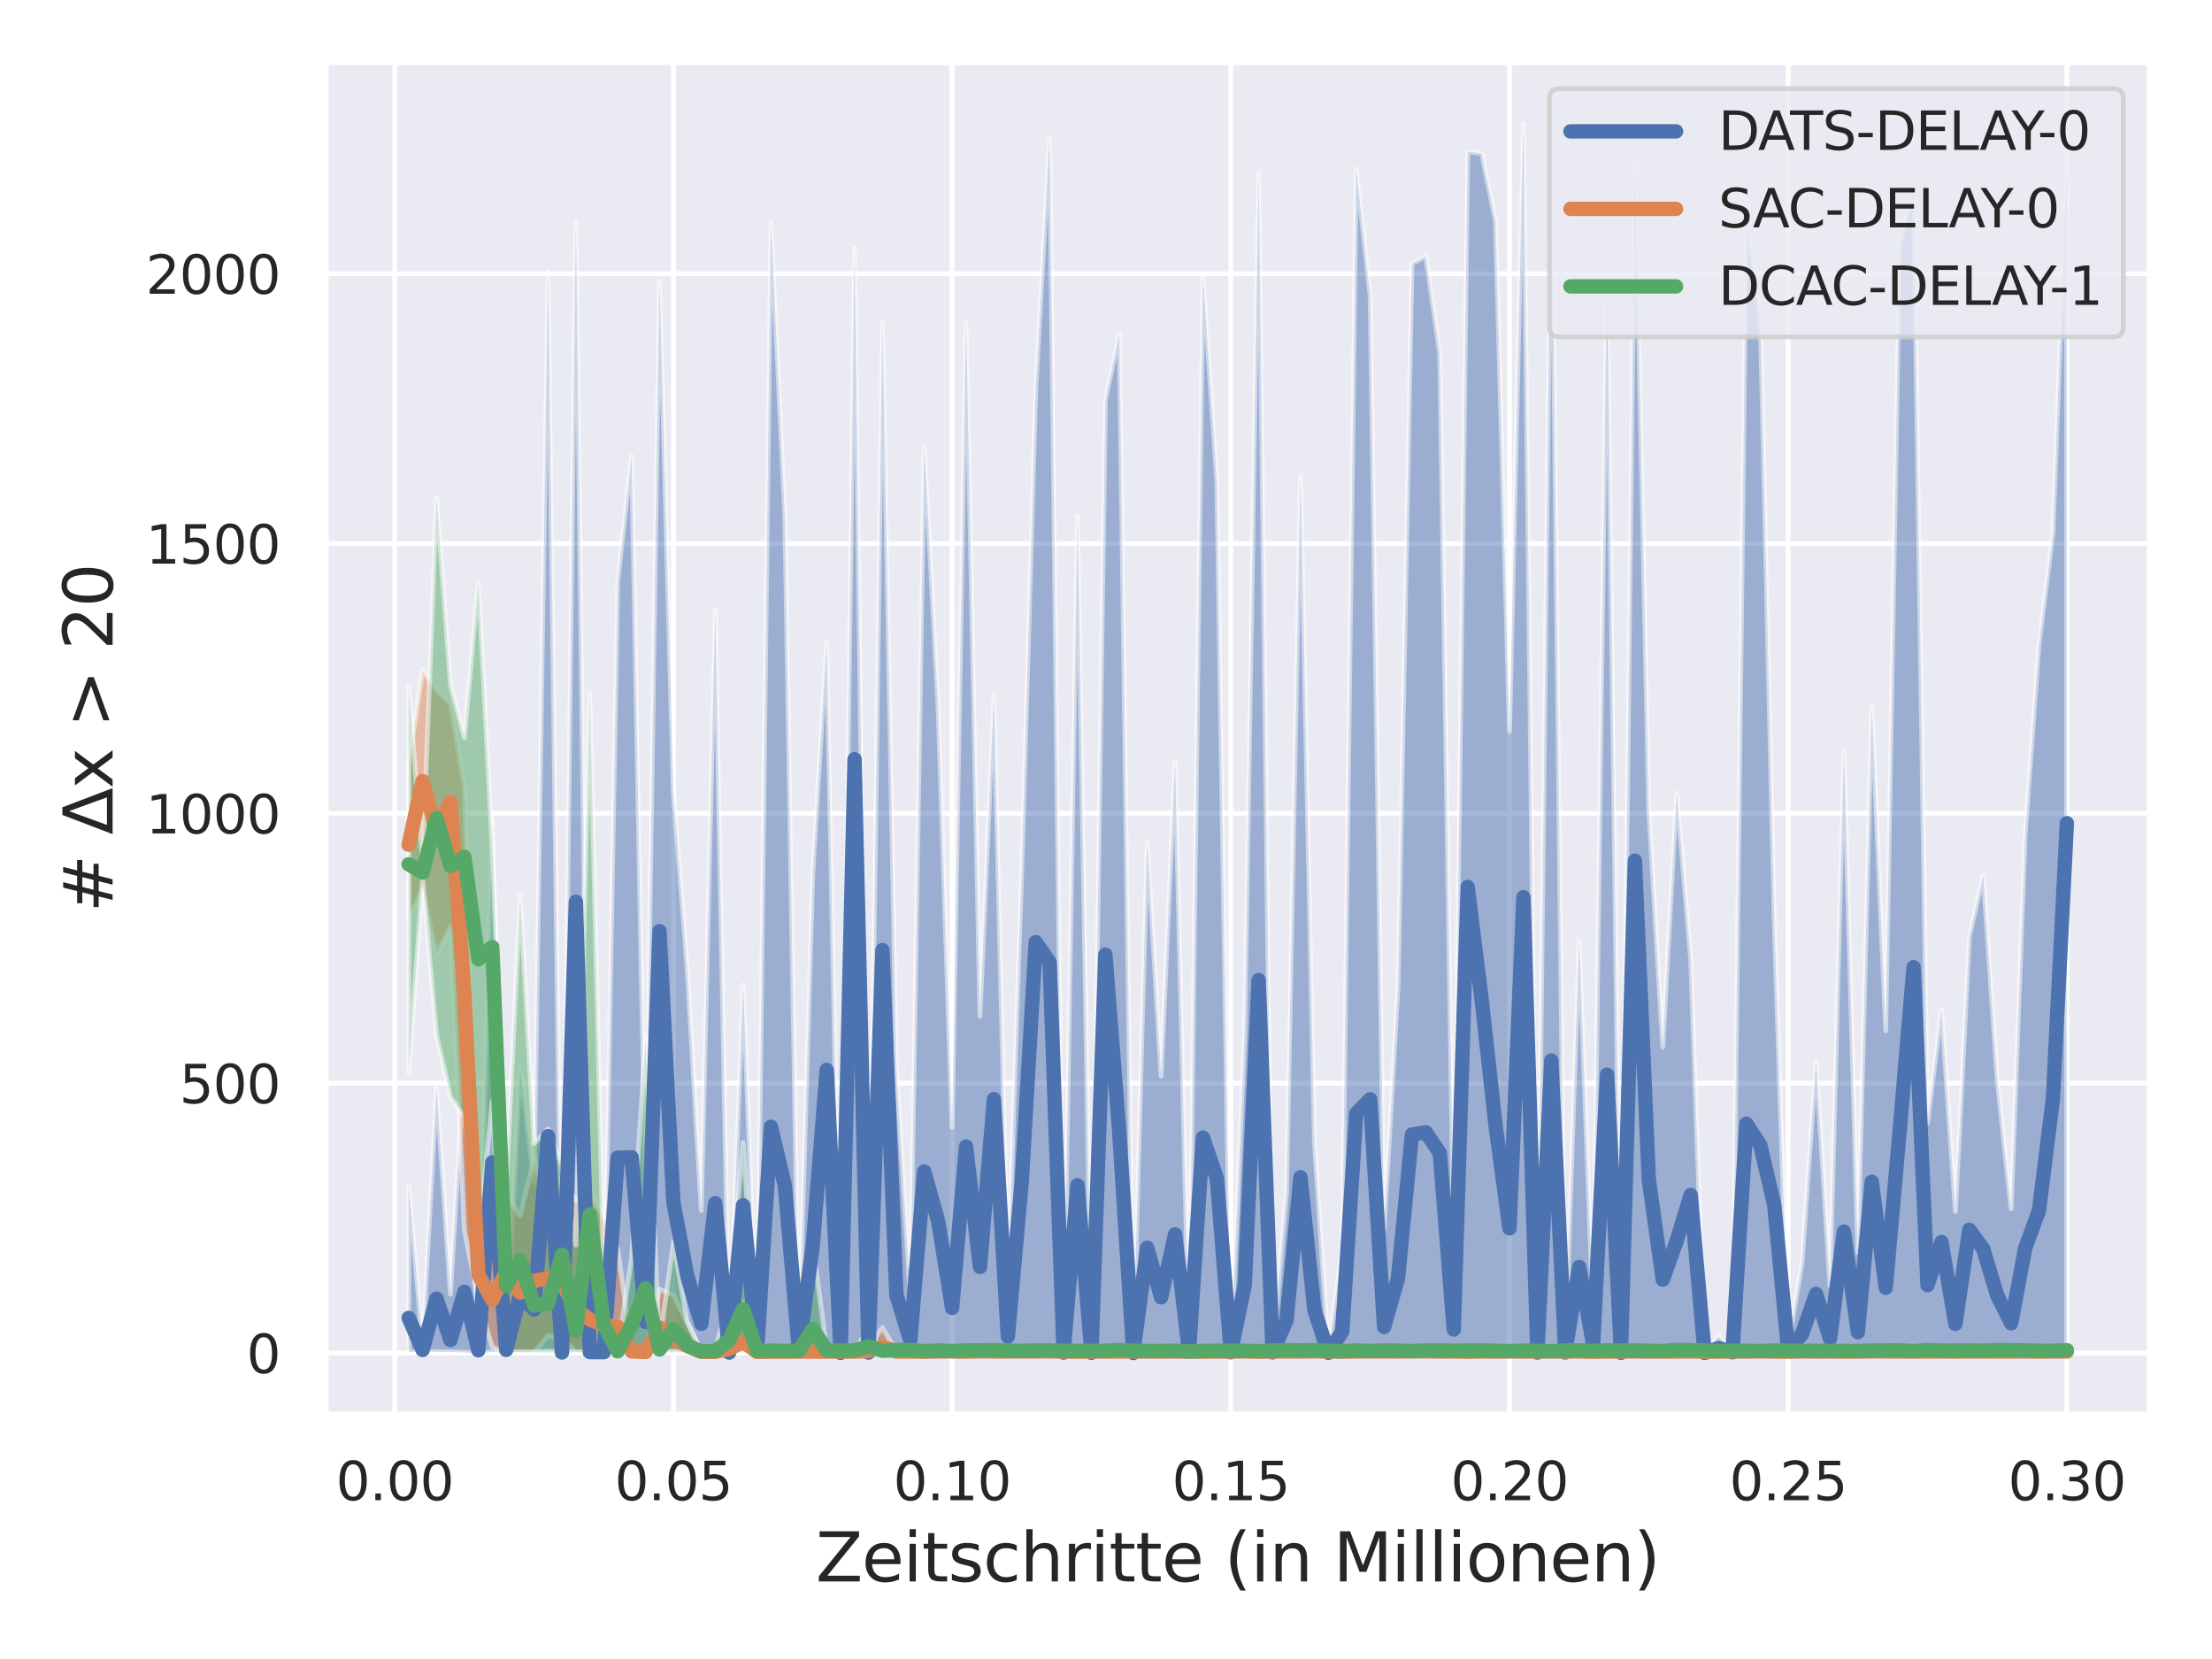 <?xml version="1.0" encoding="utf-8" standalone="no"?>
<!DOCTYPE svg PUBLIC "-//W3C//DTD SVG 1.1//EN"
  "http://www.w3.org/Graphics/SVG/1.1/DTD/svg11.dtd">
<svg xmlns:xlink="http://www.w3.org/1999/xlink" width="460.8pt" height="345.6pt" viewBox="0 0 460.8 345.6" xmlns="http://www.w3.org/2000/svg" version="1.1">
 <defs>
  <style type="text/css">*{stroke-linejoin: round; stroke-linecap: butt}</style>
 </defs>
 <g id="figure_1">
  <g id="patch_1">
   <path d="M 0 345.6 
L 460.8 345.6 
L 460.8 0 
L 0 0 
z
" style="fill: #ffffff"/>
  </g>
  <g id="axes_1">
   <g id="patch_2">
    <path d="M 67.86 294.66 
L 447.84 294.66 
L 447.84 12.96 
L 67.86 12.96 
z
" style="fill: #eaeaf2"/>
   </g>
   <g id="matplotlib.axis_1">
    <g id="xtick_1">
     <g id="line2d_1">
      <path d="M 82.229 294.66 
L 82.229 12.96 
" clip-path="url(#p1addf9d989)" style="fill: none; stroke: #ffffff; stroke-linecap: round"/>
     </g>
     <g id="text_1">
      <!-- 0.00 -->
      <g style="fill: #262626" transform="translate(69.983 312.518)scale(0.11 -0.11)">
       <defs>
        <path id="DejaVuSans-30" d="M 2034 4250 
Q 1547 4250 1301 3770 
Q 1056 3291 1056 2328 
Q 1056 1369 1301 889 
Q 1547 409 2034 409 
Q 2525 409 2770 889 
Q 3016 1369 3016 2328 
Q 3016 3291 2770 3770 
Q 2525 4250 2034 4250 
z
M 2034 4750 
Q 2819 4750 3233 4129 
Q 3647 3509 3647 2328 
Q 3647 1150 3233 529 
Q 2819 -91 2034 -91 
Q 1250 -91 836 529 
Q 422 1150 422 2328 
Q 422 3509 836 4129 
Q 1250 4750 2034 4750 
z
" transform="scale(0.016)"/>
        <path id="DejaVuSans-2e" d="M 684 794 
L 1344 794 
L 1344 0 
L 684 0 
L 684 794 
z
" transform="scale(0.016)"/>
       </defs>
       <use xlink:href="#DejaVuSans-30"/>
       <use xlink:href="#DejaVuSans-2e" x="63.623"/>
       <use xlink:href="#DejaVuSans-30" x="95.41"/>
       <use xlink:href="#DejaVuSans-30" x="159.033"/>
      </g>
     </g>
    </g>
    <g id="xtick_2">
     <g id="line2d_2">
      <path d="M 140.286 294.66 
L 140.286 12.96 
" clip-path="url(#p1addf9d989)" style="fill: none; stroke: #ffffff; stroke-linecap: round"/>
     </g>
     <g id="text_2">
      <!-- 0.05 -->
      <g style="fill: #262626" transform="translate(128.039 312.518)scale(0.11 -0.11)">
       <defs>
        <path id="DejaVuSans-35" d="M 691 4666 
L 3169 4666 
L 3169 4134 
L 1269 4134 
L 1269 2991 
Q 1406 3038 1543 3061 
Q 1681 3084 1819 3084 
Q 2600 3084 3056 2656 
Q 3513 2228 3513 1497 
Q 3513 744 3044 326 
Q 2575 -91 1722 -91 
Q 1428 -91 1123 -41 
Q 819 9 494 109 
L 494 744 
Q 775 591 1075 516 
Q 1375 441 1709 441 
Q 2250 441 2565 725 
Q 2881 1009 2881 1497 
Q 2881 1984 2565 2268 
Q 2250 2553 1709 2553 
Q 1456 2553 1204 2497 
Q 953 2441 691 2322 
L 691 4666 
z
" transform="scale(0.016)"/>
       </defs>
       <use xlink:href="#DejaVuSans-30"/>
       <use xlink:href="#DejaVuSans-2e" x="63.623"/>
       <use xlink:href="#DejaVuSans-30" x="95.41"/>
       <use xlink:href="#DejaVuSans-35" x="159.033"/>
      </g>
     </g>
    </g>
    <g id="xtick_3">
     <g id="line2d_3">
      <path d="M 198.342 294.66 
L 198.342 12.96 
" clip-path="url(#p1addf9d989)" style="fill: none; stroke: #ffffff; stroke-linecap: round"/>
     </g>
     <g id="text_3">
      <!-- 0.10 -->
      <g style="fill: #262626" transform="translate(186.096 312.518)scale(0.11 -0.11)">
       <defs>
        <path id="DejaVuSans-31" d="M 794 531 
L 1825 531 
L 1825 4091 
L 703 3866 
L 703 4441 
L 1819 4666 
L 2450 4666 
L 2450 531 
L 3481 531 
L 3481 0 
L 794 0 
L 794 531 
z
" transform="scale(0.016)"/>
       </defs>
       <use xlink:href="#DejaVuSans-30"/>
       <use xlink:href="#DejaVuSans-2e" x="63.623"/>
       <use xlink:href="#DejaVuSans-31" x="95.41"/>
       <use xlink:href="#DejaVuSans-30" x="159.033"/>
      </g>
     </g>
    </g>
    <g id="xtick_4">
     <g id="line2d_4">
      <path d="M 256.399 294.66 
L 256.399 12.96 
" clip-path="url(#p1addf9d989)" style="fill: none; stroke: #ffffff; stroke-linecap: round"/>
     </g>
     <g id="text_4">
      <!-- 0.15 -->
      <g style="fill: #262626" transform="translate(244.152 312.518)scale(0.11 -0.11)">
       <use xlink:href="#DejaVuSans-30"/>
       <use xlink:href="#DejaVuSans-2e" x="63.623"/>
       <use xlink:href="#DejaVuSans-31" x="95.41"/>
       <use xlink:href="#DejaVuSans-35" x="159.033"/>
      </g>
     </g>
    </g>
    <g id="xtick_5">
     <g id="line2d_5">
      <path d="M 314.455 294.66 
L 314.455 12.96 
" clip-path="url(#p1addf9d989)" style="fill: none; stroke: #ffffff; stroke-linecap: round"/>
     </g>
     <g id="text_5">
      <!-- 0.20 -->
      <g style="fill: #262626" transform="translate(302.209 312.518)scale(0.11 -0.11)">
       <defs>
        <path id="DejaVuSans-32" d="M 1228 531 
L 3431 531 
L 3431 0 
L 469 0 
L 469 531 
Q 828 903 1448 1529 
Q 2069 2156 2228 2338 
Q 2531 2678 2651 2914 
Q 2772 3150 2772 3378 
Q 2772 3750 2511 3984 
Q 2250 4219 1831 4219 
Q 1534 4219 1204 4116 
Q 875 4013 500 3803 
L 500 4441 
Q 881 4594 1212 4672 
Q 1544 4750 1819 4750 
Q 2544 4750 2975 4387 
Q 3406 4025 3406 3419 
Q 3406 3131 3298 2873 
Q 3191 2616 2906 2266 
Q 2828 2175 2409 1742 
Q 1991 1309 1228 531 
z
" transform="scale(0.016)"/>
       </defs>
       <use xlink:href="#DejaVuSans-30"/>
       <use xlink:href="#DejaVuSans-2e" x="63.623"/>
       <use xlink:href="#DejaVuSans-32" x="95.41"/>
       <use xlink:href="#DejaVuSans-30" x="159.033"/>
      </g>
     </g>
    </g>
    <g id="xtick_6">
     <g id="line2d_6">
      <path d="M 372.512 294.66 
L 372.512 12.96 
" clip-path="url(#p1addf9d989)" style="fill: none; stroke: #ffffff; stroke-linecap: round"/>
     </g>
     <g id="text_6">
      <!-- 0.25 -->
      <g style="fill: #262626" transform="translate(360.266 312.518)scale(0.11 -0.11)">
       <use xlink:href="#DejaVuSans-30"/>
       <use xlink:href="#DejaVuSans-2e" x="63.623"/>
       <use xlink:href="#DejaVuSans-32" x="95.41"/>
       <use xlink:href="#DejaVuSans-35" x="159.033"/>
      </g>
     </g>
    </g>
    <g id="xtick_7">
     <g id="line2d_7">
      <path d="M 430.568 294.66 
L 430.568 12.96 
" clip-path="url(#p1addf9d989)" style="fill: none; stroke: #ffffff; stroke-linecap: round"/>
     </g>
     <g id="text_7">
      <!-- 0.30 -->
      <g style="fill: #262626" transform="translate(418.322 312.518)scale(0.11 -0.11)">
       <defs>
        <path id="DejaVuSans-33" d="M 2597 2516 
Q 3050 2419 3304 2112 
Q 3559 1806 3559 1356 
Q 3559 666 3084 287 
Q 2609 -91 1734 -91 
Q 1441 -91 1130 -33 
Q 819 25 488 141 
L 488 750 
Q 750 597 1062 519 
Q 1375 441 1716 441 
Q 2309 441 2620 675 
Q 2931 909 2931 1356 
Q 2931 1769 2642 2001 
Q 2353 2234 1838 2234 
L 1294 2234 
L 1294 2753 
L 1863 2753 
Q 2328 2753 2575 2939 
Q 2822 3125 2822 3475 
Q 2822 3834 2567 4026 
Q 2313 4219 1838 4219 
Q 1578 4219 1281 4162 
Q 984 4106 628 3988 
L 628 4550 
Q 988 4650 1302 4700 
Q 1616 4750 1894 4750 
Q 2613 4750 3031 4423 
Q 3450 4097 3450 3541 
Q 3450 3153 3228 2886 
Q 3006 2619 2597 2516 
z
" transform="scale(0.016)"/>
       </defs>
       <use xlink:href="#DejaVuSans-30"/>
       <use xlink:href="#DejaVuSans-2e" x="63.623"/>
       <use xlink:href="#DejaVuSans-33" x="95.41"/>
       <use xlink:href="#DejaVuSans-30" x="159.033"/>
      </g>
     </g>
    </g>
    <g id="text_8">
     <!-- Zeitschritte (in Millionen) -->
     <g style="fill: #262626" transform="translate(169.935 329.444)scale(0.14 -0.14)">
      <defs>
       <path id="DejaVuSans-5a" d="M 359 4666 
L 4025 4666 
L 4025 4184 
L 1075 531 
L 4097 531 
L 4097 0 
L 288 0 
L 288 481 
L 3238 4134 
L 359 4134 
L 359 4666 
z
" transform="scale(0.016)"/>
       <path id="DejaVuSans-65" d="M 3597 1894 
L 3597 1613 
L 953 1613 
Q 991 1019 1311 708 
Q 1631 397 2203 397 
Q 2534 397 2845 478 
Q 3156 559 3463 722 
L 3463 178 
Q 3153 47 2828 -22 
Q 2503 -91 2169 -91 
Q 1331 -91 842 396 
Q 353 884 353 1716 
Q 353 2575 817 3079 
Q 1281 3584 2069 3584 
Q 2775 3584 3186 3129 
Q 3597 2675 3597 1894 
z
M 3022 2063 
Q 3016 2534 2758 2815 
Q 2500 3097 2075 3097 
Q 1594 3097 1305 2825 
Q 1016 2553 972 2059 
L 3022 2063 
z
" transform="scale(0.016)"/>
       <path id="DejaVuSans-69" d="M 603 3500 
L 1178 3500 
L 1178 0 
L 603 0 
L 603 3500 
z
M 603 4863 
L 1178 4863 
L 1178 4134 
L 603 4134 
L 603 4863 
z
" transform="scale(0.016)"/>
       <path id="DejaVuSans-74" d="M 1172 4494 
L 1172 3500 
L 2356 3500 
L 2356 3053 
L 1172 3053 
L 1172 1153 
Q 1172 725 1289 603 
Q 1406 481 1766 481 
L 2356 481 
L 2356 0 
L 1766 0 
Q 1100 0 847 248 
Q 594 497 594 1153 
L 594 3053 
L 172 3053 
L 172 3500 
L 594 3500 
L 594 4494 
L 1172 4494 
z
" transform="scale(0.016)"/>
       <path id="DejaVuSans-73" d="M 2834 3397 
L 2834 2853 
Q 2591 2978 2328 3040 
Q 2066 3103 1784 3103 
Q 1356 3103 1142 2972 
Q 928 2841 928 2578 
Q 928 2378 1081 2264 
Q 1234 2150 1697 2047 
L 1894 2003 
Q 2506 1872 2764 1633 
Q 3022 1394 3022 966 
Q 3022 478 2636 193 
Q 2250 -91 1575 -91 
Q 1294 -91 989 -36 
Q 684 19 347 128 
L 347 722 
Q 666 556 975 473 
Q 1284 391 1588 391 
Q 1994 391 2212 530 
Q 2431 669 2431 922 
Q 2431 1156 2273 1281 
Q 2116 1406 1581 1522 
L 1381 1569 
Q 847 1681 609 1914 
Q 372 2147 372 2553 
Q 372 3047 722 3315 
Q 1072 3584 1716 3584 
Q 2034 3584 2315 3537 
Q 2597 3491 2834 3397 
z
" transform="scale(0.016)"/>
       <path id="DejaVuSans-63" d="M 3122 3366 
L 3122 2828 
Q 2878 2963 2633 3030 
Q 2388 3097 2138 3097 
Q 1578 3097 1268 2742 
Q 959 2388 959 1747 
Q 959 1106 1268 751 
Q 1578 397 2138 397 
Q 2388 397 2633 464 
Q 2878 531 3122 666 
L 3122 134 
Q 2881 22 2623 -34 
Q 2366 -91 2075 -91 
Q 1284 -91 818 406 
Q 353 903 353 1747 
Q 353 2603 823 3093 
Q 1294 3584 2113 3584 
Q 2378 3584 2631 3529 
Q 2884 3475 3122 3366 
z
" transform="scale(0.016)"/>
       <path id="DejaVuSans-68" d="M 3513 2113 
L 3513 0 
L 2938 0 
L 2938 2094 
Q 2938 2591 2744 2837 
Q 2550 3084 2163 3084 
Q 1697 3084 1428 2787 
Q 1159 2491 1159 1978 
L 1159 0 
L 581 0 
L 581 4863 
L 1159 4863 
L 1159 2956 
Q 1366 3272 1645 3428 
Q 1925 3584 2291 3584 
Q 2894 3584 3203 3211 
Q 3513 2838 3513 2113 
z
" transform="scale(0.016)"/>
       <path id="DejaVuSans-72" d="M 2631 2963 
Q 2534 3019 2420 3045 
Q 2306 3072 2169 3072 
Q 1681 3072 1420 2755 
Q 1159 2438 1159 1844 
L 1159 0 
L 581 0 
L 581 3500 
L 1159 3500 
L 1159 2956 
Q 1341 3275 1631 3429 
Q 1922 3584 2338 3584 
Q 2397 3584 2469 3576 
Q 2541 3569 2628 3553 
L 2631 2963 
z
" transform="scale(0.016)"/>
       <path id="DejaVuSans-20" transform="scale(0.016)"/>
       <path id="DejaVuSans-28" d="M 1984 4856 
Q 1566 4138 1362 3434 
Q 1159 2731 1159 2009 
Q 1159 1288 1364 580 
Q 1569 -128 1984 -844 
L 1484 -844 
Q 1016 -109 783 600 
Q 550 1309 550 2009 
Q 550 2706 781 3412 
Q 1013 4119 1484 4856 
L 1984 4856 
z
" transform="scale(0.016)"/>
       <path id="DejaVuSans-6e" d="M 3513 2113 
L 3513 0 
L 2938 0 
L 2938 2094 
Q 2938 2591 2744 2837 
Q 2550 3084 2163 3084 
Q 1697 3084 1428 2787 
Q 1159 2491 1159 1978 
L 1159 0 
L 581 0 
L 581 3500 
L 1159 3500 
L 1159 2956 
Q 1366 3272 1645 3428 
Q 1925 3584 2291 3584 
Q 2894 3584 3203 3211 
Q 3513 2838 3513 2113 
z
" transform="scale(0.016)"/>
       <path id="DejaVuSans-4d" d="M 628 4666 
L 1569 4666 
L 2759 1491 
L 3956 4666 
L 4897 4666 
L 4897 0 
L 4281 0 
L 4281 4097 
L 3078 897 
L 2444 897 
L 1241 4097 
L 1241 0 
L 628 0 
L 628 4666 
z
" transform="scale(0.016)"/>
       <path id="DejaVuSans-6c" d="M 603 4863 
L 1178 4863 
L 1178 0 
L 603 0 
L 603 4863 
z
" transform="scale(0.016)"/>
       <path id="DejaVuSans-6f" d="M 1959 3097 
Q 1497 3097 1228 2736 
Q 959 2375 959 1747 
Q 959 1119 1226 758 
Q 1494 397 1959 397 
Q 2419 397 2687 759 
Q 2956 1122 2956 1747 
Q 2956 2369 2687 2733 
Q 2419 3097 1959 3097 
z
M 1959 3584 
Q 2709 3584 3137 3096 
Q 3566 2609 3566 1747 
Q 3566 888 3137 398 
Q 2709 -91 1959 -91 
Q 1206 -91 779 398 
Q 353 888 353 1747 
Q 353 2609 779 3096 
Q 1206 3584 1959 3584 
z
" transform="scale(0.016)"/>
       <path id="DejaVuSans-29" d="M 513 4856 
L 1013 4856 
Q 1481 4119 1714 3412 
Q 1947 2706 1947 2009 
Q 1947 1309 1714 600 
Q 1481 -109 1013 -844 
L 513 -844 
Q 928 -128 1133 580 
Q 1338 1288 1338 2009 
Q 1338 2731 1133 3434 
Q 928 4138 513 4856 
z
" transform="scale(0.016)"/>
      </defs>
      <use xlink:href="#DejaVuSans-5a"/>
      <use xlink:href="#DejaVuSans-65" x="68.506"/>
      <use xlink:href="#DejaVuSans-69" x="130.029"/>
      <use xlink:href="#DejaVuSans-74" x="157.812"/>
      <use xlink:href="#DejaVuSans-73" x="197.021"/>
      <use xlink:href="#DejaVuSans-63" x="249.121"/>
      <use xlink:href="#DejaVuSans-68" x="304.102"/>
      <use xlink:href="#DejaVuSans-72" x="367.48"/>
      <use xlink:href="#DejaVuSans-69" x="408.594"/>
      <use xlink:href="#DejaVuSans-74" x="436.377"/>
      <use xlink:href="#DejaVuSans-74" x="475.586"/>
      <use xlink:href="#DejaVuSans-65" x="514.795"/>
      <use xlink:href="#DejaVuSans-20" x="576.318"/>
      <use xlink:href="#DejaVuSans-28" x="608.105"/>
      <use xlink:href="#DejaVuSans-69" x="647.119"/>
      <use xlink:href="#DejaVuSans-6e" x="674.902"/>
      <use xlink:href="#DejaVuSans-20" x="738.281"/>
      <use xlink:href="#DejaVuSans-4d" x="770.068"/>
      <use xlink:href="#DejaVuSans-69" x="856.348"/>
      <use xlink:href="#DejaVuSans-6c" x="884.131"/>
      <use xlink:href="#DejaVuSans-6c" x="911.914"/>
      <use xlink:href="#DejaVuSans-69" x="939.697"/>
      <use xlink:href="#DejaVuSans-6f" x="967.48"/>
      <use xlink:href="#DejaVuSans-6e" x="1028.662"/>
      <use xlink:href="#DejaVuSans-65" x="1092.041"/>
      <use xlink:href="#DejaVuSans-6e" x="1153.564"/>
      <use xlink:href="#DejaVuSans-29" x="1216.943"/>
     </g>
    </g>
   </g>
   <g id="matplotlib.axis_2">
    <g id="ytick_1">
     <g id="line2d_8">
      <path d="M 67.86 281.855 
L 447.84 281.855 
" clip-path="url(#p1addf9d989)" style="fill: none; stroke: #ffffff; stroke-linecap: round"/>
     </g>
     <g id="text_9">
      <!-- 0 -->
      <g style="fill: #262626" transform="translate(51.361 286.035)scale(0.11 -0.11)">
       <use xlink:href="#DejaVuSans-30"/>
      </g>
     </g>
    </g>
    <g id="ytick_2">
     <g id="line2d_9">
      <path d="M 67.86 225.646 
L 447.84 225.646 
" clip-path="url(#p1addf9d989)" style="fill: none; stroke: #ffffff; stroke-linecap: round"/>
     </g>
     <g id="text_10">
      <!-- 500 -->
      <g style="fill: #262626" transform="translate(37.364 229.825)scale(0.11 -0.11)">
       <use xlink:href="#DejaVuSans-35"/>
       <use xlink:href="#DejaVuSans-30" x="63.623"/>
       <use xlink:href="#DejaVuSans-30" x="127.246"/>
      </g>
     </g>
    </g>
    <g id="ytick_3">
     <g id="line2d_10">
      <path d="M 67.86 169.436 
L 447.84 169.436 
" clip-path="url(#p1addf9d989)" style="fill: none; stroke: #ffffff; stroke-linecap: round"/>
     </g>
     <g id="text_11">
      <!-- 1000 -->
      <g style="fill: #262626" transform="translate(30.365 173.615)scale(0.11 -0.11)">
       <use xlink:href="#DejaVuSans-31"/>
       <use xlink:href="#DejaVuSans-30" x="63.623"/>
       <use xlink:href="#DejaVuSans-30" x="127.246"/>
       <use xlink:href="#DejaVuSans-30" x="190.869"/>
      </g>
     </g>
    </g>
    <g id="ytick_4">
     <g id="line2d_11">
      <path d="M 67.86 113.227 
L 447.84 113.227 
" clip-path="url(#p1addf9d989)" style="fill: none; stroke: #ffffff; stroke-linecap: round"/>
     </g>
     <g id="text_12">
      <!-- 1500 -->
      <g style="fill: #262626" transform="translate(30.365 117.406)scale(0.11 -0.11)">
       <use xlink:href="#DejaVuSans-31"/>
       <use xlink:href="#DejaVuSans-35" x="63.623"/>
       <use xlink:href="#DejaVuSans-30" x="127.246"/>
       <use xlink:href="#DejaVuSans-30" x="190.869"/>
      </g>
     </g>
    </g>
    <g id="ytick_5">
     <g id="line2d_12">
      <path d="M 67.86 57.017 
L 447.84 57.017 
" clip-path="url(#p1addf9d989)" style="fill: none; stroke: #ffffff; stroke-linecap: round"/>
     </g>
     <g id="text_13">
      <!-- 2000 -->
      <g style="fill: #262626" transform="translate(30.365 61.196)scale(0.11 -0.11)">
       <use xlink:href="#DejaVuSans-32"/>
       <use xlink:href="#DejaVuSans-30" x="63.623"/>
       <use xlink:href="#DejaVuSans-30" x="127.246"/>
       <use xlink:href="#DejaVuSans-30" x="190.869"/>
      </g>
     </g>
    </g>
    <g id="text_14">
     <!-- # Δx &gt; 20 -->
     <g style="fill: #262626" transform="translate(23.453 190.055)rotate(-90)scale(0.14 -0.14)">
      <defs>
       <path id="DejaVuSans-23" d="M 3272 2816 
L 2363 2816 
L 2100 1772 
L 3016 1772 
L 3272 2816 
z
M 2803 4594 
L 2478 3297 
L 3391 3297 
L 3719 4594 
L 4219 4594 
L 3897 3297 
L 4872 3297 
L 4872 2816 
L 3775 2816 
L 3519 1772 
L 4513 1772 
L 4513 1294 
L 3397 1294 
L 3072 0 
L 2572 0 
L 2894 1294 
L 1978 1294 
L 1656 0 
L 1153 0 
L 1478 1294 
L 494 1294 
L 494 1772 
L 1594 1772 
L 1856 2816 
L 850 2816 
L 850 3297 
L 1978 3297 
L 2297 4594 
L 2803 4594 
z
" transform="scale(0.016)"/>
       <path id="DejaVuSans-394" d="M 2188 4044 
L 906 525 
L 3472 525 
L 2188 4044 
z
M 50 0 
L 1831 4666 
L 2547 4666 
L 4325 0 
L 50 0 
z
" transform="scale(0.016)"/>
       <path id="DejaVuSans-78" d="M 3513 3500 
L 2247 1797 
L 3578 0 
L 2900 0 
L 1881 1375 
L 863 0 
L 184 0 
L 1544 1831 
L 300 3500 
L 978 3500 
L 1906 2253 
L 2834 3500 
L 3513 3500 
z
" transform="scale(0.016)"/>
       <path id="DejaVuSans-3e" d="M 678 3150 
L 678 3719 
L 4684 2266 
L 4684 1747 
L 678 294 
L 678 863 
L 3897 2003 
L 678 3150 
z
" transform="scale(0.016)"/>
      </defs>
      <use xlink:href="#DejaVuSans-23"/>
      <use xlink:href="#DejaVuSans-20" x="83.789"/>
      <use xlink:href="#DejaVuSans-394" x="115.576"/>
      <use xlink:href="#DejaVuSans-78" x="183.984"/>
      <use xlink:href="#DejaVuSans-20" x="243.164"/>
      <use xlink:href="#DejaVuSans-3e" x="274.951"/>
      <use xlink:href="#DejaVuSans-20" x="358.74"/>
      <use xlink:href="#DejaVuSans-32" x="390.527"/>
      <use xlink:href="#DejaVuSans-30" x="454.15"/>
     </g>
    </g>
   </g>
   <g id="PolyCollection_1">
    <defs>
     <path id="m52fbaaef3a" d="M 85.132 -63.969 
L 85.132 -98.707 
L 88.035 -65.431 
L 90.937 -118.942 
L 93.84 -75.998 
L 96.743 -125.912 
L 99.646 -65.656 
L 102.549 -175.264 
L 105.452 -64.981 
L 108.354 -123.327 
L 111.257 -99.157 
L 114.16 -289.033 
L 117.063 -63.969 
L 119.966 -299.6 
L 122.869 -64.194 
L 125.771 -64.082 
L 128.674 -224.392 
L 131.577 -250.585 
L 134.48 -95.896 
L 137.383 -287.009 
L 140.286 -180.661 
L 143.188 -143.337 
L 146.091 -93.423 
L 148.994 -218.546 
L 151.897 -63.969 
L 154.8 -140.414 
L 157.702 -64.981 
L 160.605 -299.15 
L 163.508 -237.769 
L 166.411 -65.768 
L 169.314 -163.573 
L 172.217 -212.025 
L 175.119 -63.857 
L 178.022 -293.867 
L 180.925 -63.969 
L 183.828 -278.353 
L 186.731 -122.989 
L 189.634 -75.324 
L 192.536 -252.609 
L 195.439 -198.085 
L 198.342 -110.736 
L 201.245 -278.465 
L 204.148 -133.894 
L 207.051 -200.671 
L 209.953 -78.584 
L 212.856 -164.697 
L 215.759 -264.413 
L 218.662 -317.025 
L 221.565 -63.969 
L 224.467 -238.107 
L 227.37 -63.969 
L 230.273 -262.277 
L 233.176 -275.992 
L 236.079 -63.745 
L 238.982 -170.318 
L 241.884 -121.416 
L 244.787 -186.956 
L 247.69 -65.206 
L 250.593 -288.021 
L 253.496 -245.302 
L 256.399 -64.082 
L 259.301 -130.971 
L 262.204 -309.605 
L 265.107 -63.969 
L 268.01 -97.47 
L 270.913 -246.313 
L 273.816 -107.813 
L 276.718 -63.969 
L 279.621 -86.004 
L 282.524 -310.392 
L 285.427 -284.086 
L 288.33 -89.601 
L 291.233 -140.077 
L 294.135 -290.719 
L 297.038 -292.18 
L 299.941 -271.832 
L 302.844 -85.441 
L 305.747 -313.99 
L 308.649 -313.652 
L 311.552 -299.488 
L 314.455 -193.251 
L 317.358 -319.835 
L 320.261 -64.082 
L 323.164 -317.362 
L 326.066 -63.969 
L 328.969 -149.52 
L 331.872 -71.726 
L 334.775 -289.257 
L 337.678 -63.857 
L 340.581 -313.09 
L 343.483 -176.726 
L 346.386 -127.486 
L 349.289 -180.436 
L 352.192 -146.035 
L 355.095 -63.857 
L 357.998 -67.23 
L 360.9 -64.194 
L 363.803 -300.612 
L 366.706 -279.252 
L 369.609 -154.017 
L 372.512 -65.206 
L 375.414 -82.743 
L 378.317 -124.676 
L 381.22 -77.797 
L 384.123 -189.429 
L 387.026 -84.655 
L 389.929 -198.535 
L 392.831 -130.859 
L 395.734 -294.766 
L 398.637 -306.12 
L 401.54 -111.635 
L 404.443 -135.356 
L 407.346 -93.198 
L 410.248 -150.42 
L 413.151 -163.236 
L 416.054 -120.741 
L 418.957 -93.76 
L 421.86 -171.442 
L 424.763 -211.463 
L 427.665 -234.509 
L 430.568 -312.416 
L 430.568 -63.969 
L 430.568 -63.969 
L 427.665 -63.857 
L 424.763 -63.745 
L 421.86 -63.857 
L 418.957 -63.857 
L 416.054 -63.745 
L 413.151 -63.745 
L 410.248 -63.745 
L 407.346 -63.857 
L 404.443 -64.307 
L 401.54 -63.745 
L 398.637 -63.857 
L 395.734 -63.745 
L 392.831 -63.857 
L 389.929 -63.745 
L 387.026 -63.745 
L 384.123 -63.857 
L 381.22 -63.857 
L 378.317 -63.857 
L 375.414 -63.745 
L 372.512 -63.969 
L 369.609 -63.745 
L 366.706 -63.857 
L 363.803 -63.857 
L 360.9 -63.745 
L 357.998 -63.745 
L 355.095 -63.745 
L 352.192 -64.082 
L 349.289 -63.745 
L 346.386 -63.745 
L 343.483 -63.745 
L 340.581 -63.745 
L 337.678 -63.745 
L 334.775 -63.857 
L 331.872 -63.745 
L 328.969 -63.745 
L 326.066 -63.745 
L 323.164 -63.969 
L 320.261 -63.745 
L 317.358 -63.745 
L 314.455 -63.745 
L 311.552 -63.745 
L 308.649 -63.745 
L 305.747 -63.745 
L 302.844 -63.745 
L 299.941 -63.745 
L 297.038 -63.745 
L 294.135 -63.745 
L 291.233 -63.745 
L 288.33 -63.745 
L 285.427 -63.745 
L 282.524 -63.857 
L 279.621 -63.745 
L 276.718 -63.745 
L 273.816 -63.745 
L 270.913 -63.745 
L 268.01 -63.857 
L 265.107 -63.745 
L 262.204 -63.745 
L 259.301 -63.745 
L 256.399 -63.745 
L 253.496 -63.745 
L 250.593 -63.745 
L 247.69 -63.745 
L 244.787 -63.745 
L 241.884 -63.745 
L 238.982 -63.857 
L 236.079 -63.745 
L 233.176 -63.857 
L 230.273 -63.745 
L 227.37 -63.745 
L 224.467 -63.745 
L 221.565 -63.745 
L 218.662 -63.745 
L 215.759 -63.745 
L 212.856 -63.745 
L 209.953 -63.745 
L 207.051 -63.745 
L 204.148 -63.745 
L 201.245 -63.745 
L 198.342 -63.745 
L 195.439 -63.745 
L 192.536 -63.745 
L 189.634 -63.745 
L 186.731 -63.745 
L 183.828 -63.857 
L 180.925 -63.745 
L 178.022 -63.745 
L 175.119 -63.745 
L 172.217 -63.745 
L 169.314 -63.745 
L 166.411 -63.857 
L 163.508 -63.745 
L 160.605 -63.745 
L 157.702 -63.857 
L 154.8 -63.745 
L 151.897 -63.745 
L 148.994 -63.745 
L 146.091 -63.745 
L 143.188 -63.745 
L 140.286 -63.745 
L 137.383 -63.745 
L 134.48 -63.745 
L 131.577 -63.745 
L 128.674 -63.745 
L 125.771 -63.745 
L 122.869 -63.857 
L 119.966 -63.857 
L 117.063 -63.745 
L 114.16 -63.745 
L 111.257 -63.857 
L 108.354 -63.857 
L 105.452 -63.857 
L 102.549 -63.969 
L 99.646 -63.745 
L 96.743 -63.857 
L 93.84 -63.969 
L 90.937 -63.969 
L 88.035 -63.969 
L 85.132 -63.969 
z
" style="stroke: #ffffff; stroke-opacity: 0.5"/>
    </defs>
    <g clip-path="url(#p1addf9d989)">
     <use xlink:href="#m52fbaaef3a" x="0" y="345.6" style="fill: #4c72b0; fill-opacity: 0.5; stroke: #ffffff; stroke-opacity: 0.5"/>
    </g>
   </g>
   <g id="PolyCollection_2">
    <defs>
     <path id="m5021a523c4" d="M 85.132 -154.332 
L 85.132 -186.304 
L 88.035 -206.022 
L 90.937 -201.818 
L 93.84 -198.895 
L 96.743 -181.65 
L 99.646 -87.532 
L 102.549 -95.964 
L 105.452 -96.414 
L 108.354 -92.411 
L 111.257 -104.418 
L 114.16 -93.401 
L 117.063 -100.483 
L 119.966 -95.469 
L 122.869 -96.886 
L 125.771 -92.119 
L 128.674 -85.419 
L 131.577 -64.621 
L 134.48 -64.059 
L 137.383 -77.055 
L 140.286 -75.773 
L 143.188 -69.973 
L 146.091 -64.014 
L 148.994 -64.037 
L 151.897 -66.937 
L 154.8 -74.402 
L 157.702 -64.014 
L 160.605 -64.082 
L 163.508 -64.059 
L 166.411 -64.127 
L 169.314 -64.082 
L 172.217 -64.082 
L 175.119 -64.082 
L 178.022 -64.149 
L 180.925 -64.801 
L 183.828 -69.051 
L 186.731 -64.082 
L 189.634 -64.082 
L 192.536 -64.037 
L 195.439 -64.104 
L 198.342 -64.104 
L 201.245 -64.037 
L 204.148 -64.172 
L 207.051 -64.104 
L 209.953 -64.104 
L 212.856 -64.149 
L 215.759 -64.127 
L 218.662 -64.127 
L 221.565 -64.059 
L 224.467 -64.082 
L 227.37 -64.082 
L 230.273 -64.104 
L 233.176 -64.059 
L 236.079 -64.172 
L 238.982 -64.082 
L 241.884 -64.082 
L 244.787 -64.104 
L 247.69 -64.104 
L 250.593 -64.104 
L 253.496 -64.149 
L 256.399 -64.104 
L 259.301 -64.127 
L 262.204 -64.059 
L 265.107 -64.127 
L 268.01 -64.104 
L 270.913 -64.082 
L 273.816 -64.127 
L 276.718 -64.082 
L 279.621 -64.104 
L 282.524 -64.104 
L 285.427 -64.149 
L 288.33 -64.127 
L 291.233 -64.082 
L 294.135 -64.127 
L 297.038 -64.149 
L 299.941 -64.059 
L 302.844 -64.104 
L 305.747 -64.014 
L 308.649 -64.082 
L 311.552 -64.082 
L 314.455 -64.104 
L 317.358 -64.149 
L 320.261 -64.104 
L 323.164 -64.172 
L 326.066 -64.082 
L 328.969 -64.082 
L 331.872 -64.037 
L 334.775 -64.082 
L 337.678 -64.082 
L 340.581 -64.104 
L 343.483 -64.082 
L 346.386 -64.082 
L 349.289 -64.104 
L 352.192 -64.127 
L 355.095 -64.059 
L 357.998 -64.082 
L 360.9 -64.127 
L 363.803 -64.059 
L 366.706 -64.127 
L 369.609 -64.082 
L 372.512 -64.082 
L 375.414 -64.104 
L 378.317 -64.104 
L 381.22 -64.104 
L 384.123 -64.059 
L 387.026 -64.104 
L 389.929 -64.104 
L 392.831 -64.104 
L 395.734 -64.104 
L 398.637 -64.082 
L 401.54 -64.104 
L 404.443 -64.082 
L 407.346 -64.127 
L 410.248 -64.104 
L 413.151 -64.082 
L 416.054 -64.082 
L 418.957 -64.104 
L 421.86 -64.127 
L 424.763 -64.059 
L 427.665 -64.104 
L 430.568 -64.082 
L 430.568 -63.969 
L 430.568 -63.969 
L 427.665 -64.014 
L 424.763 -63.969 
L 421.86 -63.969 
L 418.957 -63.969 
L 416.054 -64.014 
L 413.151 -64.037 
L 410.248 -64.037 
L 407.346 -63.992 
L 404.443 -64.014 
L 401.54 -64.014 
L 398.637 -64.014 
L 395.734 -63.992 
L 392.831 -64.014 
L 389.929 -64.037 
L 387.026 -63.992 
L 384.123 -63.992 
L 381.22 -64.037 
L 378.317 -63.992 
L 375.414 -64.037 
L 372.512 -63.947 
L 369.609 -63.992 
L 366.706 -63.992 
L 363.803 -64.014 
L 360.9 -64.037 
L 357.998 -63.992 
L 355.095 -63.969 
L 352.192 -64.037 
L 349.289 -63.969 
L 346.386 -63.992 
L 343.483 -63.992 
L 340.581 -64.037 
L 337.678 -64.014 
L 334.775 -63.992 
L 331.872 -63.969 
L 328.969 -64.014 
L 326.066 -63.969 
L 323.164 -64.014 
L 320.261 -63.992 
L 317.358 -63.969 
L 314.455 -64.037 
L 311.552 -63.969 
L 308.649 -64.014 
L 305.747 -63.992 
L 302.844 -64.037 
L 299.941 -64.014 
L 297.038 -64.014 
L 294.135 -64.037 
L 291.233 -64.037 
L 288.33 -64.037 
L 285.427 -64.014 
L 282.524 -64.037 
L 279.621 -63.879 
L 276.718 -64.037 
L 273.816 -64.014 
L 270.913 -64.014 
L 268.01 -64.014 
L 265.107 -63.992 
L 262.204 -63.969 
L 259.301 -64.037 
L 256.399 -63.969 
L 253.496 -63.947 
L 250.593 -63.947 
L 247.69 -63.992 
L 244.787 -63.992 
L 241.884 -64.014 
L 238.982 -64.014 
L 236.079 -63.992 
L 233.176 -63.992 
L 230.273 -63.992 
L 227.37 -64.014 
L 224.467 -63.947 
L 221.565 -63.969 
L 218.662 -64.037 
L 215.759 -64.037 
L 212.856 -64.014 
L 209.953 -64.037 
L 207.051 -63.992 
L 204.148 -64.014 
L 201.245 -63.969 
L 198.342 -64.014 
L 195.439 -64.037 
L 192.536 -63.947 
L 189.634 -63.992 
L 186.731 -63.992 
L 183.828 -63.992 
L 180.925 -63.924 
L 178.022 -63.947 
L 175.119 -63.969 
L 172.217 -63.947 
L 169.314 -63.992 
L 166.411 -63.947 
L 163.508 -63.992 
L 160.605 -63.924 
L 157.702 -63.947 
L 154.8 -63.969 
L 151.897 -63.992 
L 148.994 -63.879 
L 146.091 -63.902 
L 143.188 -63.924 
L 140.286 -63.969 
L 137.383 -63.902 
L 134.48 -63.879 
L 131.577 -63.902 
L 128.674 -63.879 
L 125.771 -63.879 
L 122.869 -63.879 
L 119.966 -63.902 
L 117.063 -66.937 
L 114.16 -67.364 
L 111.257 -63.857 
L 108.354 -63.879 
L 105.452 -63.79 
L 102.549 -65.026 
L 99.646 -74.784 
L 96.743 -89.286 
L 93.84 -152.556 
L 90.937 -146.62 
L 88.035 -160.38 
L 85.132 -154.332 
z
" style="stroke: #ffffff; stroke-opacity: 0.5"/>
    </defs>
    <g clip-path="url(#p1addf9d989)">
     <use xlink:href="#m5021a523c4" x="0" y="345.6" style="fill: #dd8452; fill-opacity: 0.5; stroke: #ffffff; stroke-opacity: 0.5"/>
    </g>
   </g>
   <g id="PolyCollection_3">
    <defs>
     <path id="m60672fb09d" d="M 85.132 -122.09 
L 85.132 -202.582 
L 88.035 -166.158 
L 90.937 -241.929 
L 93.84 -202.807 
L 96.743 -191.902 
L 99.646 -224.392 
L 102.549 -169.194 
L 105.452 -97.583 
L 108.354 -159.076 
L 111.257 -107.363 
L 114.16 -110.399 
L 117.063 -102.754 
L 119.966 -86.228 
L 122.869 -201.121 
L 125.771 -79.371 
L 128.674 -64.307 
L 131.577 -83.418 
L 134.48 -129.397 
L 137.383 -65.543 
L 140.286 -86.79 
L 143.188 -70.152 
L 146.091 -64.194 
L 148.994 -64.419 
L 151.897 -74.986 
L 154.8 -107.588 
L 157.702 -64.307 
L 160.605 -64.307 
L 163.508 -64.307 
L 166.411 -64.419 
L 169.314 -86.341 
L 172.217 -64.419 
L 175.119 -64.419 
L 178.022 -64.419 
L 180.925 -68.579 
L 183.828 -64.307 
L 186.731 -64.644 
L 189.634 -64.531 
L 192.536 -64.307 
L 195.439 -64.531 
L 198.342 -64.307 
L 201.245 -64.644 
L 204.148 -64.531 
L 207.051 -64.531 
L 209.953 -64.307 
L 212.856 -64.307 
L 215.759 -64.419 
L 218.662 -64.419 
L 221.565 -64.307 
L 224.467 -64.307 
L 227.37 -64.307 
L 230.273 -64.419 
L 233.176 -64.869 
L 236.079 -64.419 
L 238.982 -64.194 
L 241.884 -64.307 
L 244.787 -64.419 
L 247.69 -64.194 
L 250.593 -64.194 
L 253.496 -64.419 
L 256.399 -64.307 
L 259.301 -64.419 
L 262.204 -64.194 
L 265.107 -64.419 
L 268.01 -64.531 
L 270.913 -64.531 
L 273.816 -64.531 
L 276.718 -64.307 
L 279.621 -64.307 
L 282.524 -64.419 
L 285.427 -64.307 
L 288.33 -64.419 
L 291.233 -64.419 
L 294.135 -64.194 
L 297.038 -64.531 
L 299.941 -64.531 
L 302.844 -64.419 
L 305.747 -64.419 
L 308.649 -64.307 
L 311.552 -64.419 
L 314.455 -64.307 
L 317.358 -64.307 
L 320.261 -64.419 
L 323.164 -64.194 
L 326.066 -64.531 
L 328.969 -64.419 
L 331.872 -64.307 
L 334.775 -64.531 
L 337.678 -64.531 
L 340.581 -64.531 
L 343.483 -64.307 
L 346.386 -64.419 
L 349.289 -64.644 
L 352.192 -64.419 
L 355.095 -64.531 
L 357.998 -64.307 
L 360.9 -64.307 
L 363.803 -64.307 
L 366.706 -64.307 
L 369.609 -64.419 
L 372.512 -64.307 
L 375.414 -64.419 
L 378.317 -64.307 
L 381.22 -64.419 
L 384.123 -64.307 
L 387.026 -64.419 
L 389.929 -64.419 
L 392.831 -64.419 
L 395.734 -64.644 
L 398.637 -64.307 
L 401.54 -64.531 
L 404.443 -64.419 
L 407.346 -64.419 
L 410.248 -64.756 
L 413.151 -64.419 
L 416.054 -64.644 
L 418.957 -64.756 
L 421.86 -64.419 
L 424.763 -64.531 
L 427.665 -64.419 
L 430.568 -64.531 
L 430.568 -64.194 
L 430.568 -64.194 
L 427.665 -64.082 
L 424.763 -63.969 
L 421.86 -64.082 
L 418.957 -64.082 
L 416.054 -64.082 
L 413.151 -64.082 
L 410.248 -63.969 
L 407.346 -64.194 
L 404.443 -64.082 
L 401.54 -64.194 
L 398.637 -63.969 
L 395.734 -64.082 
L 392.831 -64.082 
L 389.929 -64.082 
L 387.026 -63.969 
L 384.123 -64.082 
L 381.22 -63.969 
L 378.317 -64.082 
L 375.414 -63.969 
L 372.512 -64.194 
L 369.609 -64.082 
L 366.706 -63.969 
L 363.803 -64.082 
L 360.9 -64.082 
L 357.998 -63.969 
L 355.095 -64.194 
L 352.192 -64.082 
L 349.289 -64.194 
L 346.386 -63.969 
L 343.483 -64.194 
L 340.581 -63.969 
L 337.678 -64.082 
L 334.775 -64.082 
L 331.872 -63.969 
L 328.969 -64.194 
L 326.066 -64.082 
L 323.164 -63.969 
L 320.261 -64.082 
L 317.358 -64.082 
L 314.455 -63.857 
L 311.552 -64.082 
L 308.649 -64.194 
L 305.747 -64.194 
L 302.844 -64.082 
L 299.941 -64.194 
L 297.038 -64.082 
L 294.135 -63.969 
L 291.233 -64.082 
L 288.33 -64.082 
L 285.427 -64.082 
L 282.524 -64.194 
L 279.621 -63.745 
L 276.718 -64.082 
L 273.816 -64.082 
L 270.913 -64.194 
L 268.01 -64.082 
L 265.107 -64.082 
L 262.204 -64.082 
L 259.301 -63.969 
L 256.399 -64.082 
L 253.496 -63.969 
L 250.593 -64.082 
L 247.69 -63.969 
L 244.787 -64.082 
L 241.884 -64.082 
L 238.982 -64.082 
L 236.079 -64.082 
L 233.176 -64.082 
L 230.273 -64.082 
L 227.37 -64.082 
L 224.467 -64.082 
L 221.565 -63.969 
L 218.662 -64.082 
L 215.759 -64.194 
L 212.856 -64.082 
L 209.953 -64.194 
L 207.051 -64.307 
L 204.148 -64.194 
L 201.245 -64.082 
L 198.342 -64.082 
L 195.439 -64.082 
L 192.536 -63.969 
L 189.634 -64.307 
L 186.731 -64.194 
L 183.828 -64.082 
L 180.925 -64.082 
L 178.022 -64.194 
L 175.119 -64.082 
L 172.217 -64.194 
L 169.314 -64.194 
L 166.411 -64.082 
L 163.508 -64.082 
L 160.605 -64.194 
L 157.702 -64.082 
L 154.8 -64.082 
L 151.897 -64.082 
L 148.994 -63.969 
L 146.091 -63.969 
L 143.188 -63.969 
L 140.286 -64.082 
L 137.383 -64.082 
L 134.48 -63.857 
L 131.577 -63.969 
L 128.674 -63.969 
L 125.771 -64.082 
L 122.869 -63.969 
L 119.966 -63.969 
L 117.063 -64.082 
L 114.16 -64.082 
L 111.257 -63.969 
L 108.354 -63.969 
L 105.452 -63.969 
L 102.549 -116.357 
L 99.646 -86.678 
L 96.743 -112.872 
L 93.84 -117.144 
L 90.937 -130.072 
L 88.035 -162.336 
L 85.132 -122.09 
z
" style="stroke: #ffffff; stroke-opacity: 0.5"/>
    </defs>
    <g clip-path="url(#p1addf9d989)">
     <use xlink:href="#m60672fb09d" x="0" y="345.6" style="fill: #55a868; fill-opacity: 0.5; stroke: #ffffff; stroke-opacity: 0.5"/>
    </g>
   </g>
   <g id="line2d_13">
    <path d="M 85.132 274.548 
L 88.035 281.226 
L 90.937 270.546 
L 93.84 279.157 
L 96.743 269.13 
L 99.646 281.293 
L 102.549 242.171 
L 105.452 281.203 
L 108.354 269.782 
L 111.257 272.817 
L 114.16 236.685 
L 117.063 281.743 
L 119.966 187.873 
L 122.869 281.653 
L 125.771 281.676 
L 128.674 241.182 
L 131.577 241.092 
L 134.48 275.358 
L 137.383 193.966 
L 140.286 250.558 
L 143.188 265.869 
L 146.091 275.785 
L 148.994 250.67 
L 151.897 281.766 
L 154.8 251.075 
L 157.702 281.406 
L 160.605 234.729 
L 163.508 247.05 
L 166.411 281.158 
L 169.314 259.484 
L 172.217 222.88 
L 175.119 281.833 
L 178.022 158.172 
L 180.925 281.766 
L 183.828 197.923 
L 186.731 269.759 
L 189.634 279.225 
L 192.536 244.038 
L 195.439 254.425 
L 198.342 272.457 
L 201.245 238.844 
L 204.148 263.936 
L 207.051 228.973 
L 209.953 278.415 
L 212.856 246.061 
L 215.759 196.259 
L 218.662 200.486 
L 221.565 281.766 
L 224.467 246.916 
L 227.37 281.81 
L 230.273 198.868 
L 233.176 236.056 
L 236.079 281.855 
L 238.982 259.934 
L 241.884 270.254 
L 244.787 257.146 
L 247.69 281.473 
L 250.593 236.978 
L 253.496 245.477 
L 256.399 281.698 
L 259.301 267.713 
L 262.204 204.151 
L 265.107 281.721 
L 268.01 274.998 
L 270.913 245.252 
L 273.816 272.907 
L 276.718 281.81 
L 279.621 277.359 
L 282.524 231.964 
L 285.427 228.996 
L 288.33 276.437 
L 291.233 266.274 
L 294.135 236.348 
L 297.038 235.876 
L 299.941 240.215 
L 302.844 276.954 
L 305.747 184.77 
L 308.649 208.198 
L 311.552 234.437 
L 314.455 255.887 
L 317.358 186.906 
L 320.261 281.766 
L 323.164 220.924 
L 326.066 281.743 
L 328.969 263.936 
L 331.872 280.012 
L 334.775 223.87 
L 337.678 281.81 
L 340.581 179.307 
L 343.483 245.769 
L 346.386 266.566 
L 349.289 258.472 
L 352.192 248.939 
L 355.095 281.833 
L 357.998 280.821 
L 360.9 281.698 
L 363.803 234.1 
L 366.706 238.597 
L 369.609 251.053 
L 372.512 281.316 
L 375.414 277.876 
L 378.317 269.557 
L 381.22 278.865 
L 384.123 256.584 
L 387.026 277.516 
L 389.929 246.174 
L 392.831 268.275 
L 395.734 235.539 
L 398.637 201.498 
L 401.54 267.713 
L 404.443 258.742 
L 407.346 275.785 
L 410.248 256.179 
L 413.151 260.204 
L 416.054 269.872 
L 418.957 275.672 
L 421.86 260.114 
L 424.763 252.132 
L 427.665 228.861 
L 430.568 171.482 
" clip-path="url(#p1addf9d989)" style="fill: none; stroke: #4c72b0; stroke-width: 3; stroke-linecap: round"/>
   </g>
   <g id="line2d_14">
    <path d="M 85.132 175.97 
L 88.035 162.727 
L 90.937 173.11 
L 93.84 167.093 
L 96.743 206.903 
L 99.646 265.532 
L 102.549 270.78 
L 105.452 264.831 
L 108.354 269.287 
L 111.257 266.836 
L 114.16 266.261 
L 117.063 267.138 
L 119.966 272.803 
L 122.869 274.899 
L 125.771 276.023 
L 128.674 276.405 
L 131.577 281.509 
L 134.48 281.64 
L 137.383 276.576 
L 140.286 278.87 
L 143.188 280.425 
L 146.091 281.613 
L 148.994 281.626 
L 151.897 281.006 
L 154.8 279.495 
L 157.702 281.622 
L 160.605 281.581 
L 163.508 281.586 
L 166.411 281.568 
L 169.314 281.568 
L 172.217 281.581 
L 175.119 281.572 
L 178.022 281.568 
L 180.925 281.437 
L 183.828 280.565 
L 186.731 281.572 
L 189.634 281.563 
L 192.536 281.59 
L 195.439 281.532 
L 198.342 281.536 
L 201.245 281.581 
L 204.148 281.509 
L 207.051 281.554 
L 209.953 281.532 
L 212.856 281.523 
L 215.759 281.536 
L 218.662 281.518 
L 221.565 281.568 
L 224.467 281.59 
L 227.37 281.554 
L 230.273 281.55 
L 233.176 281.572 
L 236.079 281.527 
L 238.982 281.55 
L 241.884 281.554 
L 244.787 281.545 
L 247.69 281.55 
L 250.593 281.577 
L 253.496 281.55 
L 256.399 281.559 
L 259.301 281.527 
L 262.204 281.59 
L 265.107 281.545 
L 268.01 281.536 
L 270.913 281.55 
L 273.816 281.518 
L 276.718 281.541 
L 279.621 281.581 
L 282.524 281.541 
L 285.427 281.523 
L 288.33 281.527 
L 291.233 281.55 
L 294.135 281.514 
L 297.038 281.518 
L 299.941 281.559 
L 302.844 281.541 
L 305.747 281.599 
L 308.649 281.541 
L 311.552 281.559 
L 314.455 281.536 
L 317.358 281.554 
L 320.261 281.563 
L 323.164 281.527 
L 326.066 281.55 
L 328.969 281.545 
L 331.872 281.599 
L 334.775 281.568 
L 337.678 281.545 
L 340.581 281.532 
L 343.483 281.563 
L 346.386 281.554 
L 349.289 281.568 
L 352.192 281.532 
L 355.095 281.581 
L 357.998 281.572 
L 360.9 281.527 
L 363.803 281.568 
L 366.706 281.514 
L 369.609 281.577 
L 372.512 281.59 
L 375.414 281.527 
L 378.317 281.55 
L 381.22 281.541 
L 384.123 281.577 
L 387.026 281.563 
L 389.929 281.518 
L 392.831 281.532 
L 395.734 281.554 
L 398.637 281.55 
L 401.54 281.563 
L 404.443 281.541 
L 407.346 281.563 
L 410.248 281.541 
L 413.151 281.55 
L 416.054 281.559 
L 418.957 281.554 
L 421.86 281.532 
L 424.763 281.581 
L 427.665 281.536 
L 430.568 281.554 
" clip-path="url(#p1addf9d989)" style="fill: none; stroke: #dd8452; stroke-width: 3; stroke-linecap: round"/>
   </g>
   <g id="line2d_15">
    <path d="M 85.132 180.049 
L 88.035 181.757 
L 90.937 170.448 
L 93.84 180.363 
L 96.743 178.497 
L 99.646 199.834 
L 102.549 197.271 
L 105.452 267.915 
L 108.354 262.542 
L 111.257 271.94 
L 114.16 271.625 
L 117.063 261.395 
L 119.966 277.156 
L 122.869 253.009 
L 125.771 276.032 
L 128.674 281.496 
L 131.577 276.055 
L 134.48 268.41 
L 137.383 281.136 
L 140.286 276.954 
L 143.188 280.259 
L 146.091 281.518 
L 148.994 281.406 
L 151.897 279.247 
L 154.8 272.727 
L 157.702 281.451 
L 160.605 281.361 
L 163.508 281.406 
L 166.411 281.383 
L 169.314 276.887 
L 172.217 281.293 
L 175.119 281.383 
L 178.022 281.293 
L 180.925 280.484 
L 183.828 281.383 
L 186.731 281.248 
L 189.634 281.226 
L 192.536 281.473 
L 195.439 281.316 
L 198.342 281.451 
L 201.245 281.293 
L 204.148 281.293 
L 207.051 281.248 
L 209.953 281.383 
L 212.856 281.383 
L 215.759 281.338 
L 218.662 281.316 
L 221.565 281.406 
L 224.467 281.406 
L 227.37 281.406 
L 230.273 281.383 
L 233.176 281.203 
L 236.079 281.361 
L 238.982 281.428 
L 241.884 281.428 
L 244.787 281.361 
L 247.69 281.541 
L 250.593 281.428 
L 253.496 281.361 
L 256.399 281.406 
L 259.301 281.383 
L 262.204 281.473 
L 265.107 281.338 
L 268.01 281.271 
L 270.913 281.293 
L 273.816 281.271 
L 276.718 281.383 
L 279.621 281.496 
L 282.524 281.316 
L 285.427 281.428 
L 288.33 281.316 
L 291.233 281.361 
L 294.135 281.451 
L 297.038 281.316 
L 299.941 281.316 
L 302.844 281.383 
L 305.747 281.338 
L 308.649 281.316 
L 311.552 281.383 
L 314.455 281.451 
L 317.358 281.361 
L 320.261 281.383 
L 323.164 281.496 
L 326.066 281.316 
L 328.969 281.293 
L 331.872 281.428 
L 334.775 281.293 
L 337.678 281.338 
L 340.581 281.338 
L 343.483 281.383 
L 346.386 281.451 
L 349.289 281.203 
L 352.192 281.271 
L 355.095 281.316 
L 357.998 281.451 
L 360.9 281.383 
L 363.803 281.383 
L 366.706 281.451 
L 369.609 281.338 
L 372.512 281.383 
L 375.414 281.406 
L 378.317 281.383 
L 381.22 281.428 
L 384.123 281.406 
L 387.026 281.428 
L 389.929 281.338 
L 392.831 281.316 
L 395.734 281.271 
L 398.637 281.451 
L 401.54 281.226 
L 404.443 281.361 
L 407.346 281.338 
L 410.248 281.316 
L 413.151 281.361 
L 416.054 281.248 
L 418.957 281.271 
L 421.86 281.293 
L 424.763 281.383 
L 427.665 281.383 
L 430.568 281.271 
" clip-path="url(#p1addf9d989)" style="fill: none; stroke: #55a868; stroke-width: 3; stroke-linecap: round"/>
   </g>
   <g id="patch_3">
    <path d="M 67.86 294.66 
L 67.86 12.96 
" style="fill: none; stroke: #ffffff; stroke-width: 1.25; stroke-linejoin: miter; stroke-linecap: square"/>
   </g>
   <g id="patch_4">
    <path d="M 447.84 294.66 
L 447.84 12.96 
" style="fill: none; stroke: #ffffff; stroke-width: 1.25; stroke-linejoin: miter; stroke-linecap: square"/>
   </g>
   <g id="patch_5">
    <path d="M 67.86 294.66 
L 447.84 294.66 
" style="fill: none; stroke: #ffffff; stroke-width: 1.25; stroke-linejoin: miter; stroke-linecap: square"/>
   </g>
   <g id="patch_6">
    <path d="M 67.86 12.96 
L 447.84 12.96 
" style="fill: none; stroke: #ffffff; stroke-width: 1.25; stroke-linejoin: miter; stroke-linecap: square"/>
   </g>
   <g id="legend_1">
    <g id="patch_7">
     <path d="M 324.958 70.198 
L 440.14 70.198 
Q 442.34 70.198 442.34 67.998 
L 442.34 20.66 
Q 442.34 18.46 440.14 18.46 
L 324.958 18.46 
Q 322.758 18.46 322.758 20.66 
L 322.758 67.998 
Q 322.758 70.198 324.958 70.198 
z
" style="fill: #eaeaf2; opacity: 0.8; stroke: #cccccc; stroke-linejoin: miter"/>
    </g>
    <g id="line2d_16">
     <path d="M 327.158 27.368 
L 338.158 27.368 
L 349.158 27.368 
" style="fill: none; stroke: #4c72b0; stroke-width: 3; stroke-linecap: round"/>
    </g>
    <g id="text_15">
     <!-- DATS-DELAY-0 -->
     <g style="fill: #262626" transform="translate(357.958 31.218)scale(0.11 -0.11)">
      <defs>
       <path id="DejaVuSans-44" d="M 1259 4147 
L 1259 519 
L 2022 519 
Q 2988 519 3436 956 
Q 3884 1394 3884 2338 
Q 3884 3275 3436 3711 
Q 2988 4147 2022 4147 
L 1259 4147 
z
M 628 4666 
L 1925 4666 
Q 3281 4666 3915 4102 
Q 4550 3538 4550 2338 
Q 4550 1131 3912 565 
Q 3275 0 1925 0 
L 628 0 
L 628 4666 
z
" transform="scale(0.016)"/>
       <path id="DejaVuSans-41" d="M 2188 4044 
L 1331 1722 
L 3047 1722 
L 2188 4044 
z
M 1831 4666 
L 2547 4666 
L 4325 0 
L 3669 0 
L 3244 1197 
L 1141 1197 
L 716 0 
L 50 0 
L 1831 4666 
z
" transform="scale(0.016)"/>
       <path id="DejaVuSans-54" d="M -19 4666 
L 3928 4666 
L 3928 4134 
L 2272 4134 
L 2272 0 
L 1638 0 
L 1638 4134 
L -19 4134 
L -19 4666 
z
" transform="scale(0.016)"/>
       <path id="DejaVuSans-53" d="M 3425 4513 
L 3425 3897 
Q 3066 4069 2747 4153 
Q 2428 4238 2131 4238 
Q 1616 4238 1336 4038 
Q 1056 3838 1056 3469 
Q 1056 3159 1242 3001 
Q 1428 2844 1947 2747 
L 2328 2669 
Q 3034 2534 3370 2195 
Q 3706 1856 3706 1288 
Q 3706 609 3251 259 
Q 2797 -91 1919 -91 
Q 1588 -91 1214 -16 
Q 841 59 441 206 
L 441 856 
Q 825 641 1194 531 
Q 1563 422 1919 422 
Q 2459 422 2753 634 
Q 3047 847 3047 1241 
Q 3047 1584 2836 1778 
Q 2625 1972 2144 2069 
L 1759 2144 
Q 1053 2284 737 2584 
Q 422 2884 422 3419 
Q 422 4038 858 4394 
Q 1294 4750 2059 4750 
Q 2388 4750 2728 4690 
Q 3069 4631 3425 4513 
z
" transform="scale(0.016)"/>
       <path id="DejaVuSans-2d" d="M 313 2009 
L 1997 2009 
L 1997 1497 
L 313 1497 
L 313 2009 
z
" transform="scale(0.016)"/>
       <path id="DejaVuSans-45" d="M 628 4666 
L 3578 4666 
L 3578 4134 
L 1259 4134 
L 1259 2753 
L 3481 2753 
L 3481 2222 
L 1259 2222 
L 1259 531 
L 3634 531 
L 3634 0 
L 628 0 
L 628 4666 
z
" transform="scale(0.016)"/>
       <path id="DejaVuSans-4c" d="M 628 4666 
L 1259 4666 
L 1259 531 
L 3531 531 
L 3531 0 
L 628 0 
L 628 4666 
z
" transform="scale(0.016)"/>
       <path id="DejaVuSans-59" d="M -13 4666 
L 666 4666 
L 1959 2747 
L 3244 4666 
L 3922 4666 
L 2272 2222 
L 2272 0 
L 1638 0 
L 1638 2222 
L -13 4666 
z
" transform="scale(0.016)"/>
      </defs>
      <use xlink:href="#DejaVuSans-44"/>
      <use xlink:href="#DejaVuSans-41" x="75.252"/>
      <use xlink:href="#DejaVuSans-54" x="135.91"/>
      <use xlink:href="#DejaVuSans-53" x="196.994"/>
      <use xlink:href="#DejaVuSans-2d" x="260.471"/>
      <use xlink:href="#DejaVuSans-44" x="296.555"/>
      <use xlink:href="#DejaVuSans-45" x="373.557"/>
      <use xlink:href="#DejaVuSans-4c" x="436.74"/>
      <use xlink:href="#DejaVuSans-41" x="494.703"/>
      <use xlink:href="#DejaVuSans-59" x="555.361"/>
      <use xlink:href="#DejaVuSans-2d" x="604.57"/>
      <use xlink:href="#DejaVuSans-30" x="640.654"/>
     </g>
    </g>
    <g id="line2d_17">
     <path d="M 327.158 43.514 
L 338.158 43.514 
L 349.158 43.514 
" style="fill: none; stroke: #dd8452; stroke-width: 3; stroke-linecap: round"/>
    </g>
    <g id="text_16">
     <!-- SAC-DELAY-0 -->
     <g style="fill: #262626" transform="translate(357.958 47.364)scale(0.11 -0.11)">
      <defs>
       <path id="DejaVuSans-43" d="M 4122 4306 
L 4122 3641 
Q 3803 3938 3442 4084 
Q 3081 4231 2675 4231 
Q 1875 4231 1450 3742 
Q 1025 3253 1025 2328 
Q 1025 1406 1450 917 
Q 1875 428 2675 428 
Q 3081 428 3442 575 
Q 3803 722 4122 1019 
L 4122 359 
Q 3791 134 3420 21 
Q 3050 -91 2638 -91 
Q 1578 -91 968 557 
Q 359 1206 359 2328 
Q 359 3453 968 4101 
Q 1578 4750 2638 4750 
Q 3056 4750 3426 4639 
Q 3797 4528 4122 4306 
z
" transform="scale(0.016)"/>
      </defs>
      <use xlink:href="#DejaVuSans-53"/>
      <use xlink:href="#DejaVuSans-41" x="65.352"/>
      <use xlink:href="#DejaVuSans-43" x="132.01"/>
      <use xlink:href="#DejaVuSans-2d" x="201.834"/>
      <use xlink:href="#DejaVuSans-44" x="237.918"/>
      <use xlink:href="#DejaVuSans-45" x="314.92"/>
      <use xlink:href="#DejaVuSans-4c" x="378.104"/>
      <use xlink:href="#DejaVuSans-41" x="436.066"/>
      <use xlink:href="#DejaVuSans-59" x="496.725"/>
      <use xlink:href="#DejaVuSans-2d" x="545.934"/>
      <use xlink:href="#DejaVuSans-30" x="582.018"/>
     </g>
    </g>
    <g id="line2d_18">
     <path d="M 327.158 59.66 
L 338.158 59.66 
L 349.158 59.66 
" style="fill: none; stroke: #55a868; stroke-width: 3; stroke-linecap: round"/>
    </g>
    <g id="text_17">
     <!-- DCAC-DELAY-1 -->
     <g style="fill: #262626" transform="translate(357.958 63.51)scale(0.11 -0.11)">
      <use xlink:href="#DejaVuSans-44"/>
      <use xlink:href="#DejaVuSans-43" x="77.002"/>
      <use xlink:href="#DejaVuSans-41" x="146.826"/>
      <use xlink:href="#DejaVuSans-43" x="213.484"/>
      <use xlink:href="#DejaVuSans-2d" x="283.309"/>
      <use xlink:href="#DejaVuSans-44" x="319.393"/>
      <use xlink:href="#DejaVuSans-45" x="396.395"/>
      <use xlink:href="#DejaVuSans-4c" x="459.578"/>
      <use xlink:href="#DejaVuSans-41" x="517.541"/>
      <use xlink:href="#DejaVuSans-59" x="578.199"/>
      <use xlink:href="#DejaVuSans-2d" x="627.408"/>
      <use xlink:href="#DejaVuSans-31" x="663.492"/>
     </g>
    </g>
   </g>
  </g>
 </g>
 <defs>
  <clipPath id="p1addf9d989">
   <rect x="67.86" y="12.96" width="379.98" height="281.7"/>
  </clipPath>
 </defs>
</svg>
